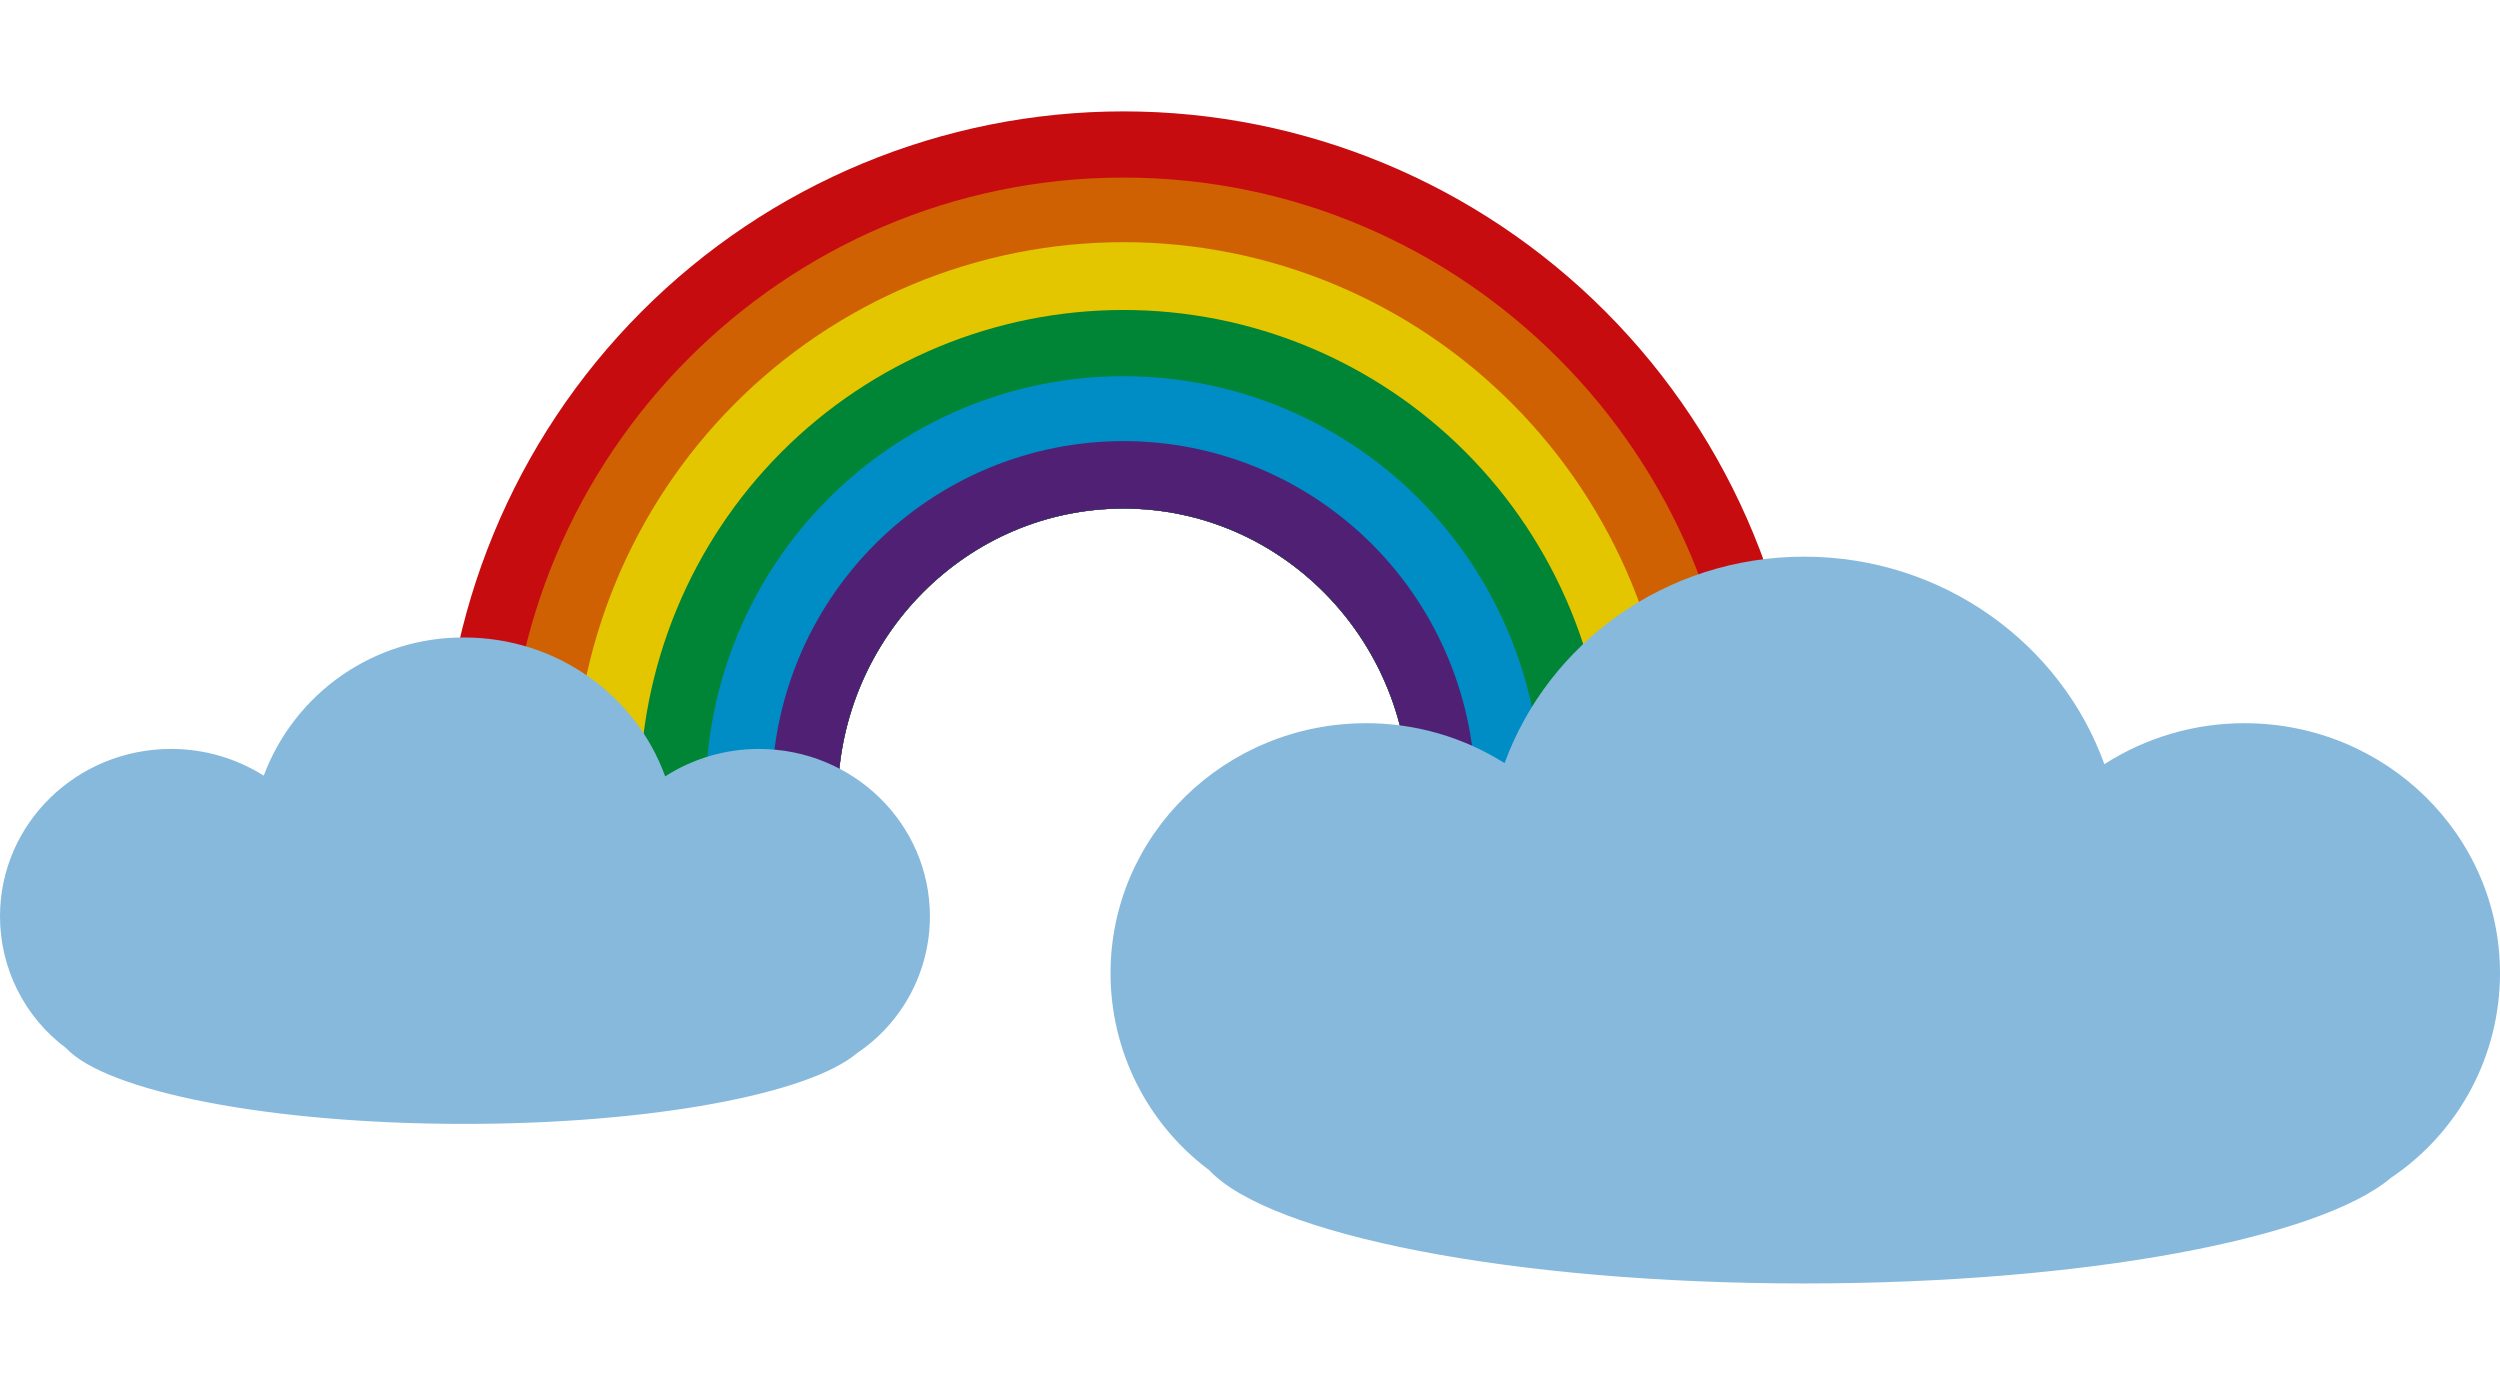 <svg width="202" height="112" viewBox="0 0 202 112" fill="none" xmlns="http://www.w3.org/2000/svg">
<path d="M90.779 41.091C103.398 41.091 113.68 51.454 113.868 64.265H145.866C145.866 49.608 140.062 35.551 129.731 25.187C119.401 14.823 105.389 9 90.779 9C76.169 9 62.158 14.823 51.827 25.187C41.496 35.551 35.693 49.608 35.693 64.265H67.69C67.879 51.455 78.16 41.091 90.779 41.091Z" fill="#C70C0F"/>
<path d="M90.779 41.091C103.398 41.091 113.68 51.454 113.868 64.266H140.534C140.534 36.741 118.214 14.349 90.779 14.349C63.344 14.349 41.024 36.741 41.024 64.266H67.69C67.879 51.455 78.16 41.091 90.779 41.091Z" fill="#D06103"/>
<path d="M90.779 41.091C103.398 41.091 113.679 51.454 113.868 64.265H135.203C135.22 58.402 134.083 52.593 131.858 47.17C129.633 41.748 126.364 36.82 122.237 32.668C118.11 28.515 113.207 25.221 107.809 22.973C102.411 20.725 96.624 19.568 90.779 19.568C84.934 19.568 79.147 20.725 73.749 22.973C68.351 25.221 63.448 28.515 59.321 32.668C55.194 36.82 51.925 41.748 49.7 47.17C47.475 52.593 46.339 58.402 46.355 64.265H67.69C67.879 51.455 78.16 41.091 90.779 41.091Z" fill="#E3C600"/>
<path d="M90.779 41.091C103.398 41.091 113.679 51.454 113.868 64.265H129.871C129.871 59.115 128.86 54.015 126.896 49.257C124.931 44.499 122.052 40.175 118.422 36.533C114.792 32.892 110.482 30.003 105.739 28.032C100.996 26.061 95.913 25.046 90.779 25.046C85.645 25.046 80.562 26.061 75.819 28.032C71.076 30.003 66.767 32.892 63.137 36.533C59.507 40.175 56.627 44.499 54.663 49.257C52.698 54.015 51.687 59.115 51.687 64.265H67.69C67.879 51.455 78.16 41.091 90.779 41.091Z" fill="#008536"/>
<path d="M90.779 41.091C103.398 41.091 113.68 51.454 113.868 64.265H124.54C124.54 55.282 120.983 46.667 114.652 40.316C108.32 33.964 99.733 30.395 90.779 30.395C81.825 30.395 73.238 33.964 66.907 40.316C60.575 46.667 57.019 55.282 57.019 64.265H67.69C67.879 51.455 78.16 41.091 90.779 41.091Z" fill="#008DC5"/>
<path d="M90.779 41.091C103.398 41.091 113.68 51.454 113.868 64.265H119.208C119.222 60.511 118.497 56.791 117.074 53.319C115.651 49.847 113.559 46.69 110.918 44.031C108.277 41.371 105.138 39.261 101.682 37.821C98.226 36.382 94.521 35.64 90.779 35.64C87.037 35.64 83.332 36.382 79.876 37.821C76.42 39.261 73.281 41.371 70.64 44.031C67.999 46.69 65.907 49.847 64.484 53.319C63.062 56.791 62.336 60.511 62.35 64.265H67.69C67.879 51.455 78.16 41.091 90.779 41.091Z" fill="#4F2074"/>
<path d="M75.137 74.037C75.137 66.585 68.972 60.514 61.314 60.514C58.632 60.513 56.005 61.282 53.745 62.73C51.393 56.199 44.998 51.509 37.513 51.509C33.998 51.484 30.56 52.54 27.663 54.536C24.765 56.532 22.548 59.372 21.309 62.672C19.067 61.258 16.471 60.51 13.823 60.514C6.194 60.514 2.3584e-07 66.556 2.3584e-07 74.037C-0 76.106 0.482 78.146 1.408 79.995C2.334 81.843 3.679 83.449 5.334 84.683C8.604 88.192 21.767 90.811 37.512 90.811C52.625 90.811 65.358 88.394 69.259 85.085C71.068 83.87 72.55 82.226 73.576 80.299C74.601 78.372 75.137 76.221 75.137 74.037Z" fill="#86B9DC"/>
<path d="M202 78.64C202 67.506 192.787 58.435 181.346 58.435C177.337 58.433 173.412 59.581 170.033 61.745C166.519 51.986 156.964 44.979 145.78 44.979C134.596 44.979 125.126 51.943 121.569 61.659C118.219 59.547 114.342 58.429 110.385 58.435C98.987 58.435 89.732 67.463 89.732 78.64C89.731 81.731 90.452 84.78 91.836 87.542C93.22 90.304 95.229 92.702 97.702 94.546C102.587 99.791 122.255 103.703 145.78 103.703C168.362 103.703 187.388 100.092 193.215 95.148C195.918 93.332 198.134 90.876 199.666 87.996C201.198 85.117 202 81.904 202 78.64Z" fill="#86B9DC"/>
</svg>
